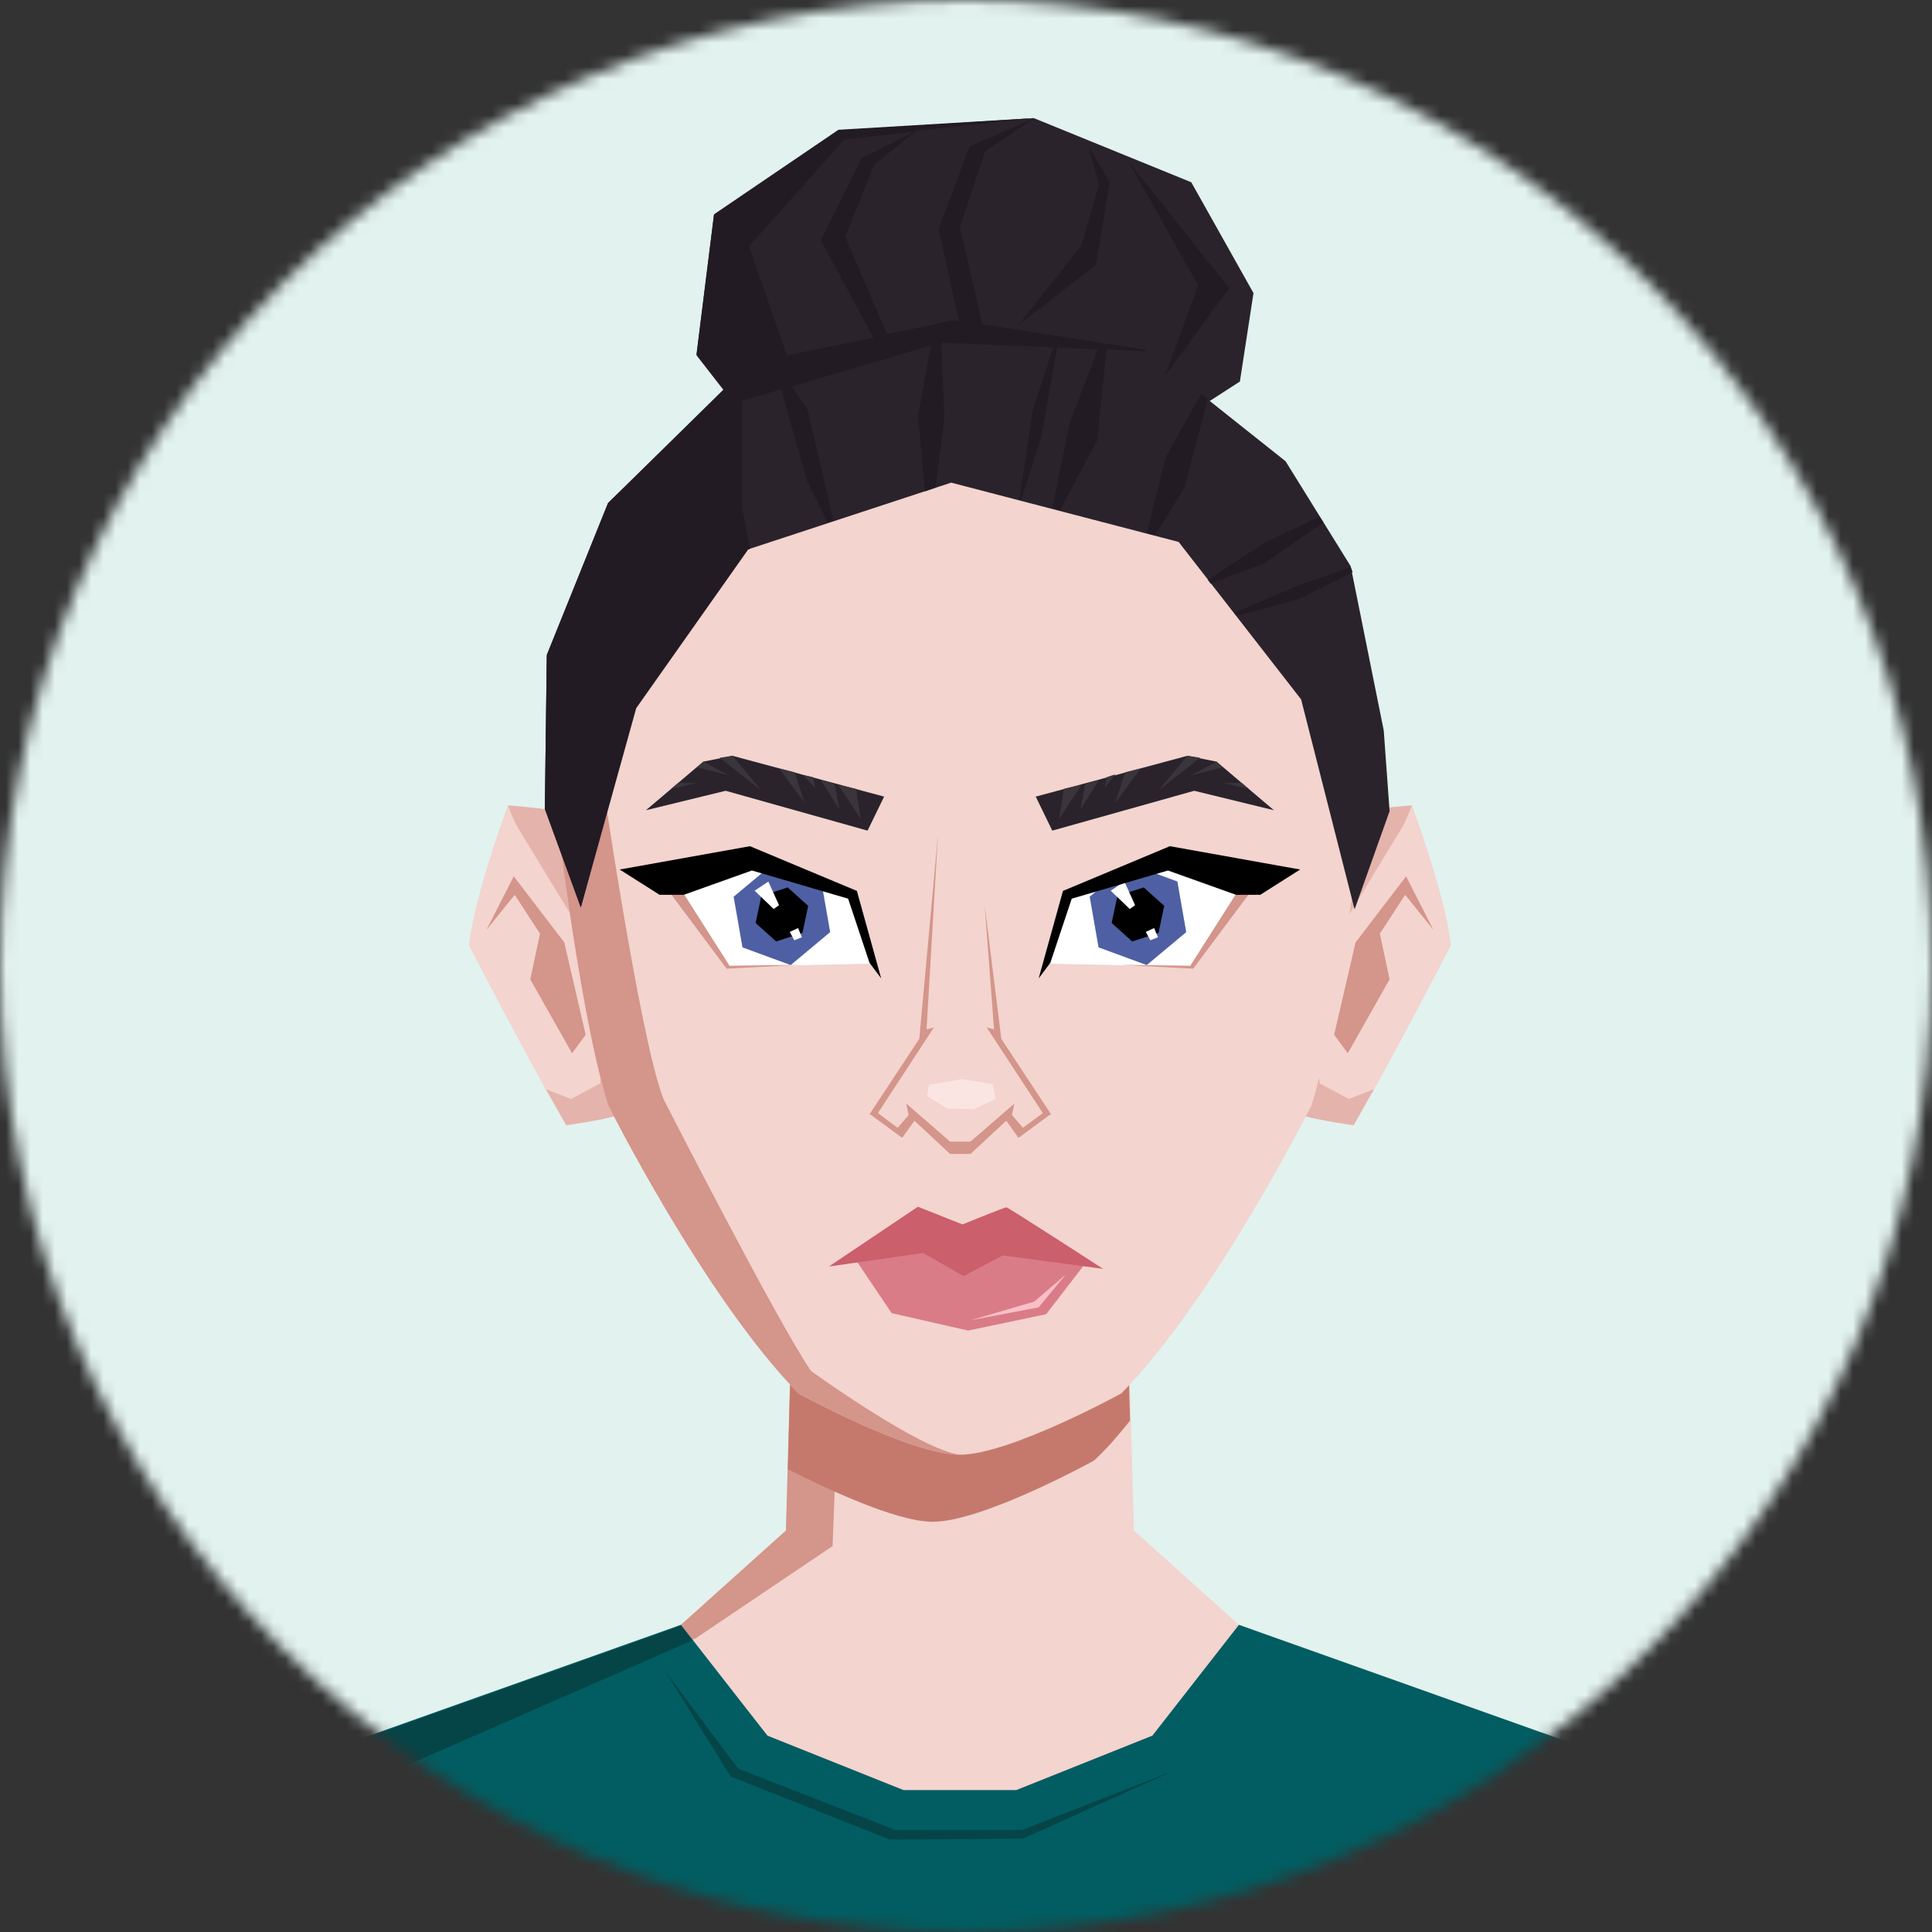 <svg width="159" height="159" viewBox="0 0 159 159" fill="none" xmlns="http://www.w3.org/2000/svg">
<rect x="0" y="0" width="159" height="159" fill="#333333" stroke="none"/>
<mask id="mask0_2077_2708" style="mask-type:alpha" maskUnits="userSpaceOnUse" x="0" y="0" width="159" height="159">
<circle cx="79.5" cy="79.5" r="79.5" fill="#21222F"/>
</mask>
<g mask="url(#mask0_2077_2708)">
<path d="M-1 -4.2H159V155.8H-1V-4.2Z" fill="#E2F2EF"/>
<path d="M133.56 155.8L129.88 144.44L101.96 133.72L93.32 125.96L92.2 85.56H65.8L64.68 125.96L56.04 133.72L28.12 144.44L24.44 155.8L22.04 171.8H135.96L133.56 155.8Z" fill="#F3D4CF"/>
<path d="M65.8 85.56L64.68 125.96L56.04 133.72L28.12 144.44L24.44 155.8L22.04 171.8H30.2V155.8L31.56 145.16L57.24 134.84L68.52 127.24L70.12 85.56H65.8Z" fill="#D4958A"/>
<path d="M93 116.919L92.12 85.48H65.8L64.84 120.919C67.56 122.279 73.64 125.239 76.76 125.239C80.92 125.239 90.04 120.199 90.04 120.199C91.08 119.239 92.04 118.119 93 116.919Z" fill="#C5796D"/>
<path d="M137.16 171.8L134.12 155.88L130.52 143.88L101.96 133.72L94.84 142.84L83.64 147.32H74.36L63.16 142.84L56.04 133.72L27.48 143.88L23.88 155.88L20.84 171.8H137.16Z" fill="#015D61"/>
<path d="M73.48 150.52L60.76 145.56L54.76 137.56L60.12 146.2L73.24 151.4L84.2 151.32L96.6 145.72L84.12 150.6H73.48V150.52ZM35.08 151L30.6 147.32L30.84 146.44L57 135L56.04 133.8L27.48 143.96L23.88 155.96L20.84 171.8H27.72L28.28 157.16L30.6 147.48L34.84 151.88L42.28 165.48L43.4 171.8H45.08L43 165.08L35.08 151ZM123.64 151.48L115.8 165.64L113.88 171.8H115.48L116.52 166.04L123.96 152.36L129.72 146.44L123.64 151.48Z" fill="#054548"/>
<path d="M50.28 69.24C50.28 69.24 45.48 68.68 41.8 66.28C41.8 66.28 39 73.8 38.6 77.8C38.6 77.8 43.96 88.2 46.6 92.6C46.6 92.6 50.76 92.04 51.64 91.48L52.76 84.76L50.28 69.24Z" fill="#F3D4CF"/>
<path d="M42.44 67.8C42.28 67.48 41.8 66.28 41.8 66.28C45.96 66.6 50.36 67.4 50.36 67.4L52.76 84.76L51.64 91.48C50.76 92.04 46.6 92.6 46.6 92.6C46.12 91.8 45.56 90.68 44.92 89.64L47 90.44L49.4 89.16C49.4 89.16 49.96 80.2 49.8 79.96C49.72 79.72 42.6 68.12 42.44 67.8Z" fill="#E4B3AB"/>
<path d="M40.04 76.52L42.28 72.12L46.44 77.56L48.2 85.16L47.08 86.68L43.64 80.6L44.44 76.84L42.36 73.64L40.04 76.52Z" fill="#D4958A"/>
<path d="M107.72 69.24C107.72 69.24 112.52 68.68 116.2 66.28C116.2 66.28 119 73.8 119.4 77.8C119.4 77.8 114.04 88.2 111.4 92.6C111.4 92.6 107.24 92.04 106.36 91.48L105.24 84.76L107.72 69.24Z" fill="#F3D4CF"/>
<path d="M115.56 67.8C115.72 67.48 116.2 66.28 116.2 66.28C112.04 66.6 107.64 67.4 107.64 67.4L105.24 84.784L106.36 91.48C107.24 92.04 111.4 92.6 111.4 92.6C111.88 91.8 112.44 90.68 113.08 89.64L111 90.44L108.6 89.16C108.6 89.16 108.04 80.2 108.2 79.96C108.28 79.72 115.4 68.12 115.56 67.8Z" fill="#E4B3AB"/>
<path d="M117.96 76.52L115.72 72.12L111.56 77.56L109.8 85.16L110.92 86.68L114.36 80.6L113.56 76.84L115.64 73.64L117.96 76.52Z" fill="#D4958A"/>
<path d="M108.439 44.6C103.079 35.64 93.239 29.48 93.239 29.48C87.639 28.28 78.999 27.72 78.999 27.72C78.999 27.72 70.359 28.36 64.759 29.48C64.759 29.48 54.839 35.56 49.559 44.6C49.559 44.6 45.559 55.8 45.399 63.72C45.399 63.72 47.479 82.68 50.039 90.92C50.039 90.92 57.959 106.76 65.719 114.68C65.719 114.68 74.919 119.72 78.999 119.72C83.079 119.72 92.279 114.68 92.279 114.68C100.039 106.76 107.959 90.92 107.959 90.92C110.439 82.68 112.599 63.72 112.599 63.72C112.359 55.88 108.439 44.6 108.439 44.6Z" fill="#F3D4CF"/>
<path d="M67.639 32.28L90.679 31.64L108.439 44.6C103.079 35.64 93.239 29.48 93.239 29.48C87.639 28.28 78.999 27.72 78.999 27.72C78.999 27.72 70.359 28.36 64.759 29.48C64.759 29.48 54.839 35.56 49.559 44.6C49.559 44.6 45.559 55.8 45.399 63.72C45.399 63.72 47.479 82.68 50.039 90.92C50.039 90.92 57.959 106.76 65.719 114.68C65.719 114.68 74.919 119.72 78.999 119.72C75.719 119.32 66.759 112.84 66.759 112.84C64.119 109.08 54.599 90.44 54.599 90.44C52.599 85.32 49.319 62.52 49.319 62.52C49.559 59.88 52.839 46.12 52.839 45.48C52.839 44.84 67.639 32.28 67.639 32.28Z" fill="#D4958A"/>
<path d="M70.24 103.407L73.384 108.071L79.672 109.503L86.096 108.159L89.472 103.775L81.472 101.327L73.064 102.199L70.24 103.407Z" fill="#DA7C87"/>
<path d="M68.216 104.232L75.544 99.311L79.208 100.768C79.208 100.768 82.68 99.359 82.824 99.359C82.968 99.359 90.784 104.424 90.784 104.424L82.528 103.32L79.304 105.024L75.984 103.12L68.216 104.232Z" fill="#CB5F6C"/>
<path d="M79.872 108.656L85.48 107.592L87.704 104.896L85.112 107.12L79.872 108.656Z" fill="#F9BFC6"/>
<path d="M71.88 79.32L69.88 73.88L61.16 71.4L55.4 73.08L59.8 79.56L71.88 79.32Z" fill="white"/>
<path d="M65.073 79.424L61.105 77.968L60.377 73.8L63.625 71.088L67.593 72.544L68.321 76.712L65.073 79.424Z" fill="#4E60A3"/>
<path d="M62.185 75.96L62.657 73.736L64.825 73.032L66.513 74.552L66.041 76.776L63.873 77.48L62.185 75.96Z" fill="black"/>
<path d="M62.105 73.304L63.672 74.808L64.112 74.496L63.233 72.552L62.105 73.304Z" fill="white"/>
<path d="M64.993 76.696L65.369 77.384L65.993 77.136L65.681 76.376L64.993 76.696Z" fill="white"/>
<path d="M53.4 71.4V80.28L59.56 86.6H68.28L74.44 80.28V71.4L68.28 65.08H59.56L53.4 71.4ZM55.4 73.08L61.08 71.4L69.88 73.88L71.88 79.32L59.8 79.56L55.4 73.08Z" fill="#F3D4CF"/>
<path d="M56.12 73.32L60.04 79.48L65.8 79.4L59.8 79.72L55.08 73.4L56.12 73.32Z" fill="#D4958A"/>
<path d="M72.52 80.52L70.52 73.32L61.72 69.64L51 71.56L54.28 73.64H56.28L61.88 71.64L69.8 73.96L71.56 79.24L72.52 80.52Z" fill="black"/>
<path d="M86.119 79.32L88.119 73.88L96.839 71.4L102.599 73.08L98.199 79.56L86.119 79.32Z" fill="white"/>
<path d="M94.376 79.424L90.408 77.968L89.68 73.8L92.928 71.088L96.896 72.544L97.624 76.712L94.376 79.424Z" fill="#4E60A3"/>
<path d="M91.487 75.96L91.959 73.736L94.127 73.032L95.815 74.552L95.343 76.776L93.175 77.48L91.487 75.96Z" fill="black"/>
<path d="M91.408 73.304L92.976 74.808L93.416 74.496L92.536 72.552L91.408 73.304Z" fill="white"/>
<path d="M94.296 76.696L94.672 77.384L95.296 77.136L94.984 76.376L94.296 76.696Z" fill="white"/>
<path d="M98.44 65.08H89.72L83.56 71.4V80.28L89.72 86.6H98.44L104.6 80.28V71.4L98.44 65.08ZM98.2 79.56L86.12 79.32L88.12 73.88L96.92 71.4L102.6 73.08L98.2 79.56Z" fill="#F3D4CF"/>
<path d="M101.879 73.32L97.959 79.48L92.199 79.4L98.199 79.72L102.919 73.4L101.879 73.32Z" fill="#D4958A"/>
<path d="M85.48 80.52L87.48 73.32L96.279 69.64L106.999 71.56L103.719 73.64H101.719L96.12 71.64L88.2 73.96L86.439 79.24L85.48 80.52Z" fill="black"/>
<path d="M72.76 65.56L71.4 68.36L59.72 65.08L53.16 66.68L57.88 62.68L60.28 62.2L72.76 65.56Z" fill="#2A232B"/>
<path d="M67.56 64.2L68.68 64.52L69.08 66.6L67.56 64.2ZM60.28 62.2L62.68 65.08L59.24 62.36L60.28 62.2ZM65.4 63.56L66.2 66.04L64.12 63.24L65.4 63.56ZM55.8 64.44L57.32 64.44L55.24 64.92L55.8 64.44ZM66.92 63.96L67.08 64.84L66.12 63.8L66.92 63.96ZM57.88 62.68L59.96 63.8L57.4 63.16L57.88 62.68ZM70.44 64.92L70.84 67.4L69 64.6L70.44 64.92Z" fill="#3A353A"/>
<path d="M85.24 65.56L86.6 68.36L98.28 65.08L104.84 66.68L100.12 62.68L97.72 62.2L85.24 65.56Z" fill="#2A232B"/>
<path d="M90.44 64.2L89.32 64.52L88.92 66.6L90.44 64.2ZM97.72 62.2L95.32 65.08L98.76 62.36L97.72 62.2ZM92.6 63.56L91.8 66.04L93.88 63.24L92.6 63.56ZM102.2 64.44L100.68 64.44L102.76 64.92L102.2 64.44ZM91.08 63.96L90.92 64.84L91.8 63.72L91.08 63.96ZM100.12 62.68L98.04 63.8L100.6 63.16L100.12 62.68ZM87.56 64.92L87.16 67.4L89 64.6L87.56 64.92Z" fill="#3A353A"/>
<path d="M82.407 85.496L81.039 74.52L81.807 84.712L81.207 84.56L85.823 91.608L84.183 92.816L83.279 91.76L83.479 90.824L79.871 93.952H78.191L74.583 90.824L74.783 91.76L73.879 92.816L72.247 91.608L76.855 84.56L76.255 84.712L77.191 68.736L75.655 85.496L71.575 91.68L74.247 93.64L75.255 92.232L78.191 94.968H79.871L82.815 92.232L83.815 93.64L86.487 91.68L82.407 85.496Z" fill="#D4958A"/>
<path d="M76.311 90.217L77.968 91.233L80.135 91.281L81.927 90.465L81.712 89.233L79.2 88.809L76.439 89.281L76.311 90.217Z" fill="#FBE5E2"/>
<path d="M113.88 60.12L111.16 46.6L105.8 37.96L99.56 33L102.04 31.4L103.16 24.12L98.04 15L85.08 9.72L69 10.76L58.76 17.72L57.32 29.24L59.56 32.12L50.04 41.4L45 53.96L44.84 66.6L47.8 74.68L52.28 58.28L61.48 45.24L78.28 39.72L97 44.6L107.08 57.56L111.48 74.84L114.36 66.76L113.88 60.12Z" fill="#2A232B"/>
<path d="M91 28.28L90.52 28.2L80.84 26.68L79 18.68L81.08 12.44L85.16 9.72L79.8 12.04L77.24 18.84L78.92 26.44L78.36 26.36L77.24 26.6L77 26.68L73 27.48L69.56 19.48L71.96 13.56L75.4 10.76L85.08 9.72L69 10.68L58.76 17.64L57.32 29.16L59.56 32.04L50.04 41.4L45 53.88L44.84 66.52L47.8 74.68L52.36 58.28L61.56 45.24L61.72 45.16L61.08 41.8V33L64.28 32.04L66.44 39.64L68.12 43L68.6 42.84L66.44 33.64L65.16 31.8L76.6 28.44L75.56 34.2L76.12 40.44L77 40.12L77.72 34.36L77.48 28.2H77.56L86.68 28.6L85 33.72L83.88 41.16H84.04L85.72 35.88L87 28.6L90.36 28.76L88.04 34.76L86.6 41.8L87.24 41.96L90.28 36.28L91.08 28.76L94.44 28.92L94.2 28.76L91 28.28ZM64.76 29.24L61.64 20.28L69.48 11.48L75.24 10.84L70.92 13L67.56 19.8L71.88 27.8L64.76 29.24ZM111.16 46.68L106.6 48.28L101.56 50.44L101.8 50.68L106.84 49.32L111.32 47.08L111.16 46.68ZM108.92 43L108.6 42.52L104.04 44.68L99.4 47.72L99.64 48.04L104.04 46.36L108.92 43ZM95.96 37.56L94.36 43.88L95.08 44.04L97.48 40.12L99.4 32.84L98.84 32.44L95.96 37.56ZM95.88 30.92L101.16 23.72L92.84 13.24L98.6 23.48L95.88 30.92ZM83.8 26.76L90.2 21.8L91.32 15L89.56 11.96L90.44 15.24L89 20.2L83.8 26.76Z" fill="#221B23"/>
</g>
</svg>
